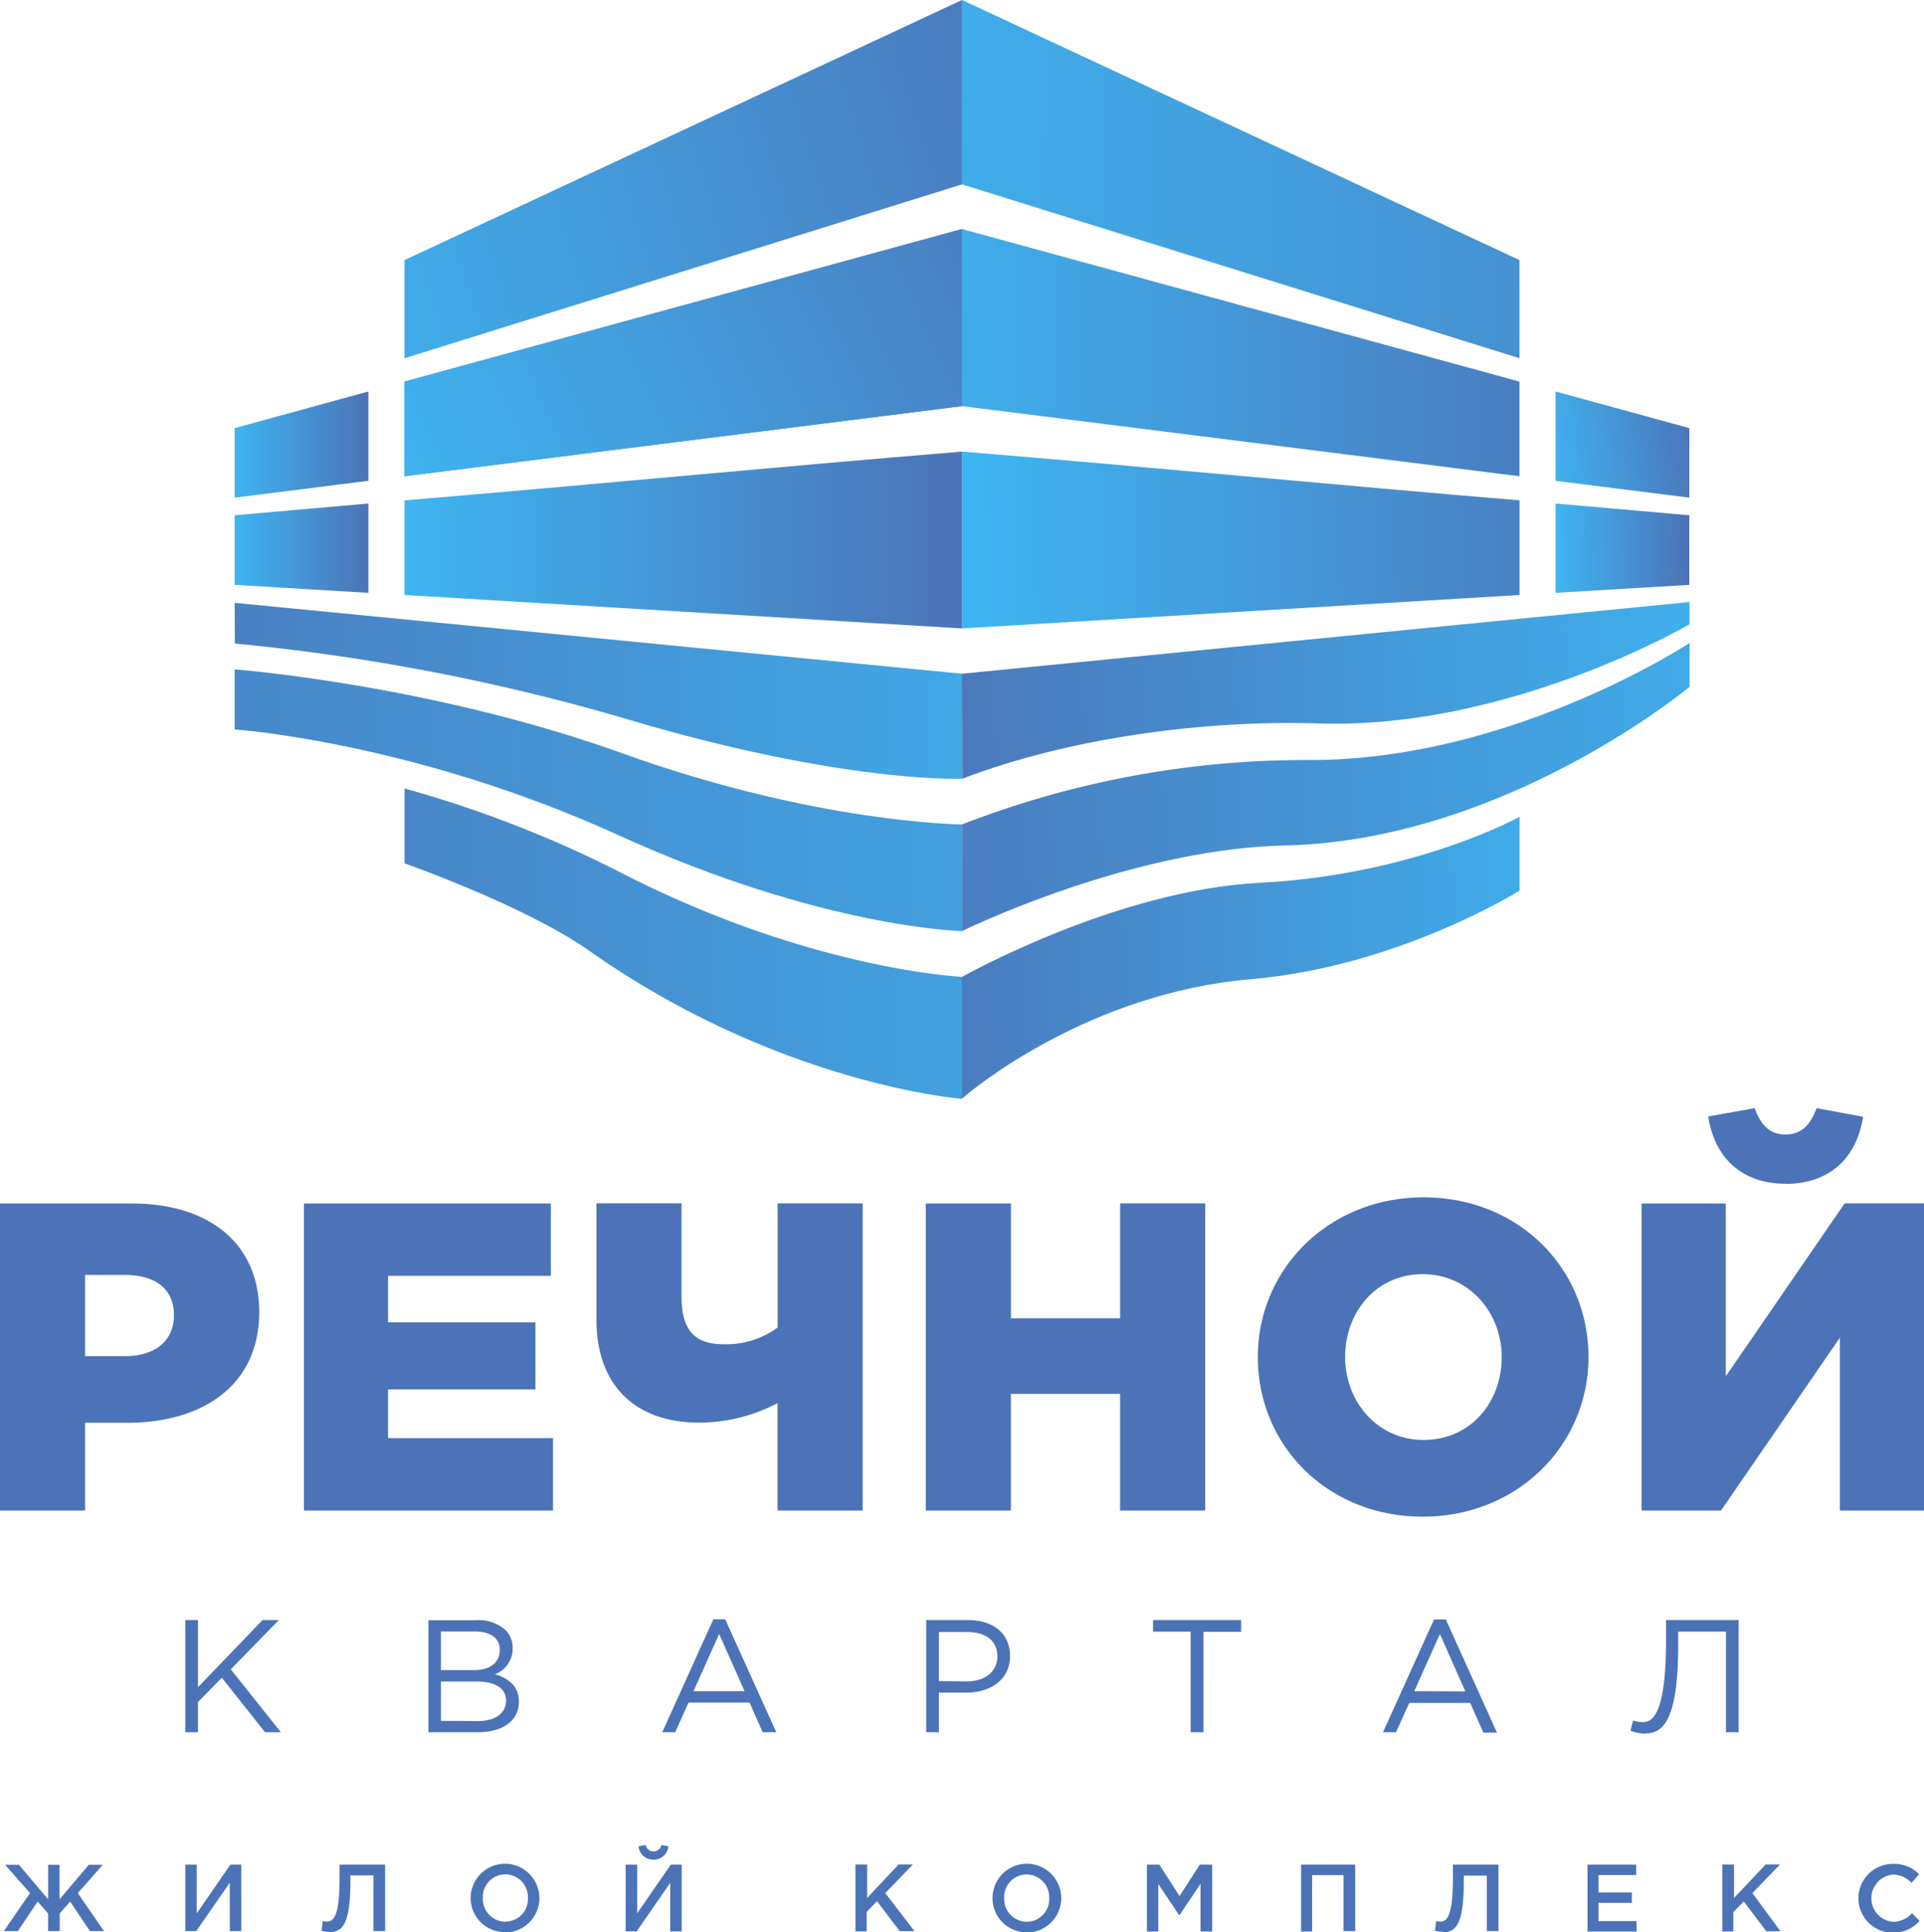 <svg id="Слой_1" data-name="Слой 1" xmlns="http://www.w3.org/2000/svg" xmlns:xlink="http://www.w3.org/1999/xlink" viewBox="0 0 394.7 396.33"><defs><style>.cls-1{fill:#4c73b7;}.cls-1,.cls-10,.cls-11,.cls-12,.cls-13,.cls-14,.cls-15,.cls-16,.cls-17,.cls-18,.cls-2,.cls-3,.cls-4,.cls-5,.cls-6,.cls-7,.cls-8,.cls-9{fill-rule:evenodd;}.cls-2{fill:url(#GradientFill_1);}.cls-3{fill:url(#GradientFill_1-2);}.cls-4{fill:url(#GradientFill_1-3);}.cls-5{fill:url(#GradientFill_1-4);}.cls-6{fill:url(#GradientFill_1-5);}.cls-7{fill:url(#GradientFill_1-6);}.cls-8{fill:url(#GradientFill_1-7);}.cls-9{fill:url(#GradientFill_1-8);}.cls-10{fill:url(#GradientFill_1-9);}.cls-11{fill:url(#GradientFill_1-10);}.cls-12{fill:url(#GradientFill_1-11);}.cls-13{fill:url(#GradientFill_1-12);}.cls-14{fill:url(#GradientFill_1-13);}.cls-15{fill:url(#GradientFill_1-14);}.cls-16{fill:url(#GradientFill_1-15);}.cls-17{fill:url(#GradientFill_1-16);}.cls-18{fill:url(#GradientFill_1-17);}</style><linearGradient id="GradientFill_1" x1="178.36" y1="72.33" x2="340.35" y2="72.33" gradientUnits="userSpaceOnUse"><stop offset="0" stop-color="#3eb5f1"/><stop offset="1" stop-color="#4c73b7"/></linearGradient><linearGradient id="GradientFill_1-2" x1="200.01" y1="116.4" x2="343.79" y2="113.89" xlink:href="#GradientFill_1"/><linearGradient id="GradientFill_1-3" x1="160.36" y1="33.45" x2="443.11" y2="43.32" xlink:href="#GradientFill_1"/><linearGradient id="GradientFill_1-4" x1="57.3" y1="84.82" x2="223.26" y2="61.49" xlink:href="#GradientFill_1"/><linearGradient id="GradientFill_1-5" x1="83.37" y1="116.44" x2="197.74" y2="116.44" xlink:href="#GradientFill_1"/><linearGradient id="GradientFill_1-6" x1="53.07" y1="63.37" x2="227.25" y2="10.11" xlink:href="#GradientFill_1"/><linearGradient id="GradientFill_1-7" x1="364.11" y1="144.1" x2="180.61" y2="150.5" xlink:href="#GradientFill_1"/><linearGradient id="GradientFill_1-8" x1="250.03" y1="147.39" x2="-3.75" y2="147.39" xlink:href="#GradientFill_1"/><linearGradient id="GradientFill_1-9" x1="347.72" y1="169.85" x2="-101.45" y2="169.85" xlink:href="#GradientFill_1"/><linearGradient id="GradientFill_1-10" x1="386.89" y1="163.11" x2="157.79" y2="171.11" xlink:href="#GradientFill_1"/><linearGradient id="GradientFill_1-11" x1="290.31" y1="199.26" x2="-9.14" y2="199.26" xlink:href="#GradientFill_1"/><linearGradient id="GradientFill_1-12" x1="336.73" y1="199.31" x2="173.12" y2="205.02" xlink:href="#GradientFill_1"/><linearGradient id="GradientFill_1-13" x1="48.13" y1="91.19" x2="75.57" y2="91.19" xlink:href="#GradientFill_1"/><linearGradient id="GradientFill_1-14" x1="48.13" y1="112.44" x2="75.57" y2="112.44" xlink:href="#GradientFill_1"/><linearGradient id="GradientFill_1-15" x1="316.79" y1="93.73" x2="348.27" y2="88.75" xlink:href="#GradientFill_1"/><linearGradient id="GradientFill_1-16" x1="319.33" y1="112.44" x2="346.31" y2="111.97" xlink:href="#GradientFill_1"/><linearGradient id="GradientFill_1-17" x1="81.36" y1="108.2" x2="230.36" y2="38.73" xlink:href="#GradientFill_1"/></defs><title>river_cvartal_logo</title><path class="cls-1" d="M.39,315.53H17.85v-18h8.64c15.65,0,27.08-7.83,27.08-22.67,0-14.13-10.26-22.31-26.18-22.31H.39v63Zm17.45-31.67V267.21H26c6.3,0,10.08,2.88,10.08,8.28,0,5.13-3.78,8.37-10,8.37Zm44.9,31.67h51.1V300.68H80v-10h30.23V276.93H80v-9.54H113.4V252.55H62.74v63Zm97.17,0h17.45v-63H159.91V278a17.82,17.82,0,0,1-11.07,3.42c-6.21,0-8.64-3.15-8.64-9.9v-19H122.75v23.93c0,13.23,7.83,21.05,21.05,21.05a34.7,34.7,0,0,0,16.1-4v22Zm30.41,0h17.45V291.6h22.4v23.93h17.46v-63H230.18v23.57h-22.4V252.55H190.32v63Zm101.94,1.26c19.43,0,34-14.66,34-32.75,0-18.26-14.4-32.75-33.83-32.75s-34,14.67-34,32.75c0,18.26,14.39,32.75,33.83,32.75Zm.18-15.74c-9.54,0-16.1-7.92-16.1-17,0-9.27,6.39-17,15.92-17s16.2,7.92,16.2,17c0,9.27-6.39,17-16,17Zm44.72,14.48h16.29l24.38-35.45v35.45H395.1v-63H378.81L354.43,288V252.55H337.16v63Zm29.51-67c8.73,0,14.58-5,15.92-13.77L373.05,233c-1.17,3.24-3,5.4-6.39,5.4s-5.13-2.16-6.3-5.4l-9.54,1.71C352.18,243.46,358,248.5,366.67,248.5Z" transform="translate(-0.39 -5.7)"/><path class="cls-1" d="M12.64,401.8v-3.62l2.14-2.44,4.07,6.06h2.88L16.35,394l5.12-5.81H18.61l-6,7.09v-7.09H10.27v7.09l-6-7.09H1.44L6.55,394,1.17,401.8H4.05l4.07-6.06,2.14,2.44v3.62Zm25.75,0h2.26l6.88-9.94v9.94h2.36V388.16H47.65l-6.9,10v-10H38.4V401.8ZM68,402c2.69,0,4.27-1.73,4.27-10.4v-1.23H77V401.8h2.4V388.16H70.05v2.69c0,8.16-1.29,9-2.67,9a2.73,2.73,0,0,1-.78-.12l-.23,2A7.94,7.94,0,0,0,68,402Zm36,.08A7.05,7.05,0,1,0,96.94,395,7,7,0,0,0,104,402Zm0-2.2A4.67,4.67,0,0,1,99.45,395a4.62,4.62,0,0,1,4.6-4.85,4.67,4.67,0,0,1,4.64,4.85,4.62,4.62,0,0,1-4.6,4.85Zm30.45-12.74a3,3,0,0,0,3.06-2.73l-1.44-.27a1.65,1.65,0,0,1-3.23,0l-1.46.27a3,3,0,0,0,3.08,2.73Zm-5.83,14.71H131l6.88-9.94v9.94h2.36V388.16H138l-6.9,10v-10h-2.36V401.8Zm47.17,0h2.4v-4l2.12-2.18,4.66,6.14H188L182,394l5.67-5.87h-2.94L178.28,395v-6.86h-2.4V401.8Zm35.24.23A7.05,7.05,0,1,0,204,395a7,7,0,0,0,7.11,7.05Zm0-2.2a4.67,4.67,0,0,1-4.64-4.85,4.62,4.62,0,0,1,4.6-4.85,4.67,4.67,0,0,1,4.64,4.85,4.62,4.62,0,0,1-4.6,4.85Zm24.62,2h2.36v-9.74l4.27,6.39h.08l4.31-6.43v9.78h2.4V388.16h-2.55l-4.15,6.45-4.15-6.45h-2.55V401.8Zm31.52,0h2.4V390.32H276V401.8h2.4V388.16H267.3V401.8Zm29.24.16c2.69,0,4.27-1.73,4.27-10.4v-1.23h4.72V401.8h2.4V388.16h-9.35v2.69c0,8.16-1.29,9-2.67,9a2.73,2.73,0,0,1-.78-.12l-.23,2a7.93,7.93,0,0,0,1.66.21Zm29.51-.16h10.21v-2.14h-7.81V396h6.84v-2.14h-6.84V390.3h7.72v-2.14H326.06V401.8Zm27.66,0h2.4v-4l2.12-2.18,4.66,6.14h2.9L359.88,394l5.67-5.87h-2.94L356.12,395v-6.86h-2.4V401.8Zm35.07.23a7,7,0,0,0,5.53-2.42l-1.54-1.56a5.35,5.35,0,0,1-3.92,1.77,4.87,4.87,0,0,1,0-9.7,5.42,5.42,0,0,1,3.82,1.7l1.54-1.77a7.11,7.11,0,0,0-5.34-2.12,7.05,7.05,0,0,0-.1,14.11Z" transform="translate(-0.39 -5.7)"/><polygon class="cls-2" points="311.72 78.27 197.35 46.98 197.35 83.3 311.72 97.69 311.72 78.27"/><path class="cls-3" d="M312.12,108.33c-38.12-3.17-76.25-6.88-114.37-10V134.6l114.37-6.86Z" transform="translate(-0.39 -5.7)"/><polygon class="cls-4" points="311.72 53.35 197.35 0 197.35 37.82 311.72 73.48 311.72 53.35"/><polygon class="cls-5" points="82.98 78.27 197.34 46.98 197.34 83.3 82.98 97.69 82.98 78.27"/><path class="cls-6" d="M83.37,108.33c38.12-3.17,76.24-6.88,114.36-10V134.6L83.37,127.74Z" transform="translate(-0.39 -5.7)"/><polygon class="cls-7" points="82.98 53.35 197.34 0 197.34 37.82 82.98 73.48 82.98 53.35"/><path class="cls-8" d="M197.74,143.89h0L347,129.18v4.57s-37,21.62-76.13,20.34c-23.25-.76-51.19,2.94-73.09,11.34Z" transform="translate(-0.39 -5.7)"/><path class="cls-9" d="M48.53,129.35l149.21,14.54v21.53s-23.85,1.06-68-12a430,430,0,0,0-81.17-15.72Z" transform="translate(-0.39 -5.7)"/><path class="cls-10" d="M197.74,196.69s-28.57-.58-70.54-19.71-78.67-21.66-78.67-21.66V143s40.21,3.07,79.51,17.21c40.15,14.44,69.7,14.59,69.7,14.59Z" transform="translate(-0.39 -5.7)"/><path class="cls-11" d="M347,137.58v9s-37.8,31.5-83,32.54c-31.69.73-65.29,17.1-66.24,17.55V174.8a194.54,194.54,0,0,1,70.94-13.21C310.24,161.81,347,137.58,347,137.58Z" transform="translate(-0.39 -5.7)"/><path class="cls-12" d="M197.74,231.09s-37.4-2.89-76.36-30.3c-13.27-9.34-38-18-38-18V167.43A237.3,237.3,0,0,1,127,184.3c39.2,20.34,70.74,21.76,70.74,21.76Z" transform="translate(-0.39 -5.7)"/><path class="cls-13" d="M312.12,173.23v15.15s-24.88,15.6-55.06,18.16c-33.3,2.83-57.13,22.55-59.15,24.38l-.17.15v-25c.83-.44,31.82-17.78,61-19.29C290.72,185.14,312.12,173.23,312.12,173.23Z" transform="translate(-0.39 -5.7)"/><polygon class="cls-14" points="75.57 80.3 75.57 98.62 48.13 102.08 48.13 87.81 75.57 80.3"/><polygon class="cls-15" points="75.57 103.28 75.57 121.6 48.13 119.96 48.13 105.69 75.57 103.28"/><polygon class="cls-16" points="319.12 80.3 319.12 98.62 346.56 102.08 346.56 87.81 319.12 80.3"/><polygon class="cls-17" points="319.12 103.28 319.12 121.6 346.56 119.96 346.56 105.69 319.12 103.28"/><polygon class="cls-18" points="82.98 78.27 197.35 46.98 197.35 83.3 82.98 97.69 82.98 78.27"/><path class="cls-1" d="M38.44,361H41v-6.18l4.9-5L54.76,361H58L47.73,348.1,57.59,338H54.24L41,351.78V338h-2.6v23Zm49.84,0H98.5c5,0,8.34-2.33,8.34-6.28,0-3.22-2.2-4.8-4.93-5.62a5.55,5.55,0,0,0,3.65-5.32,5.15,5.15,0,0,0-1.48-3.75,8.25,8.25,0,0,0-6-2H88.28v23Zm2.56-2.33V350.6H98.1c4,0,6.11,1.45,6.11,3.94s-2.17,4.17-5.65,4.17Zm0-10.41v-7.92h7c3.29,0,5.09,1.48,5.09,3.75,0,2.76-2.17,4.17-5.29,4.17ZM136.25,361h2.66l2.73-6.08h12.52l2.69,6.08h2.79l-10.48-23.16h-2.43L136.25,361Zm6.41-8.41,5.26-11.73,5.22,11.73ZM190.4,361H193v-8.12h5.59c4.9,0,9-2.56,9-7.52,0-4.6-3.42-7.36-8.61-7.36H190.4v23Zm2.6-10.48V340.45h5.81c3.71,0,6.18,1.71,6.18,5,0,3.09-2.5,5.13-6.31,5.13ZM244.65,361h2.63V340.41H255V338H236.93v2.37h7.72V361Zm39.46,0h2.66L289.5,355H302l2.69,6.08h2.79L297,337.88h-2.43L284.11,361Zm6.41-8.41,5.26-11.73L301,352.63Zm47.32,8.67c3.55,0,6.83-2.27,6.83-18.4v-2.5h9.79V361h2.6V338H342.17v4.17c0,15.67-3,16.76-4.76,16.76a6.4,6.4,0,0,1-2-.33l-.53,2.1A10.09,10.09,0,0,0,337.83,361.31Z" transform="translate(-0.39 -5.7)"/></svg>